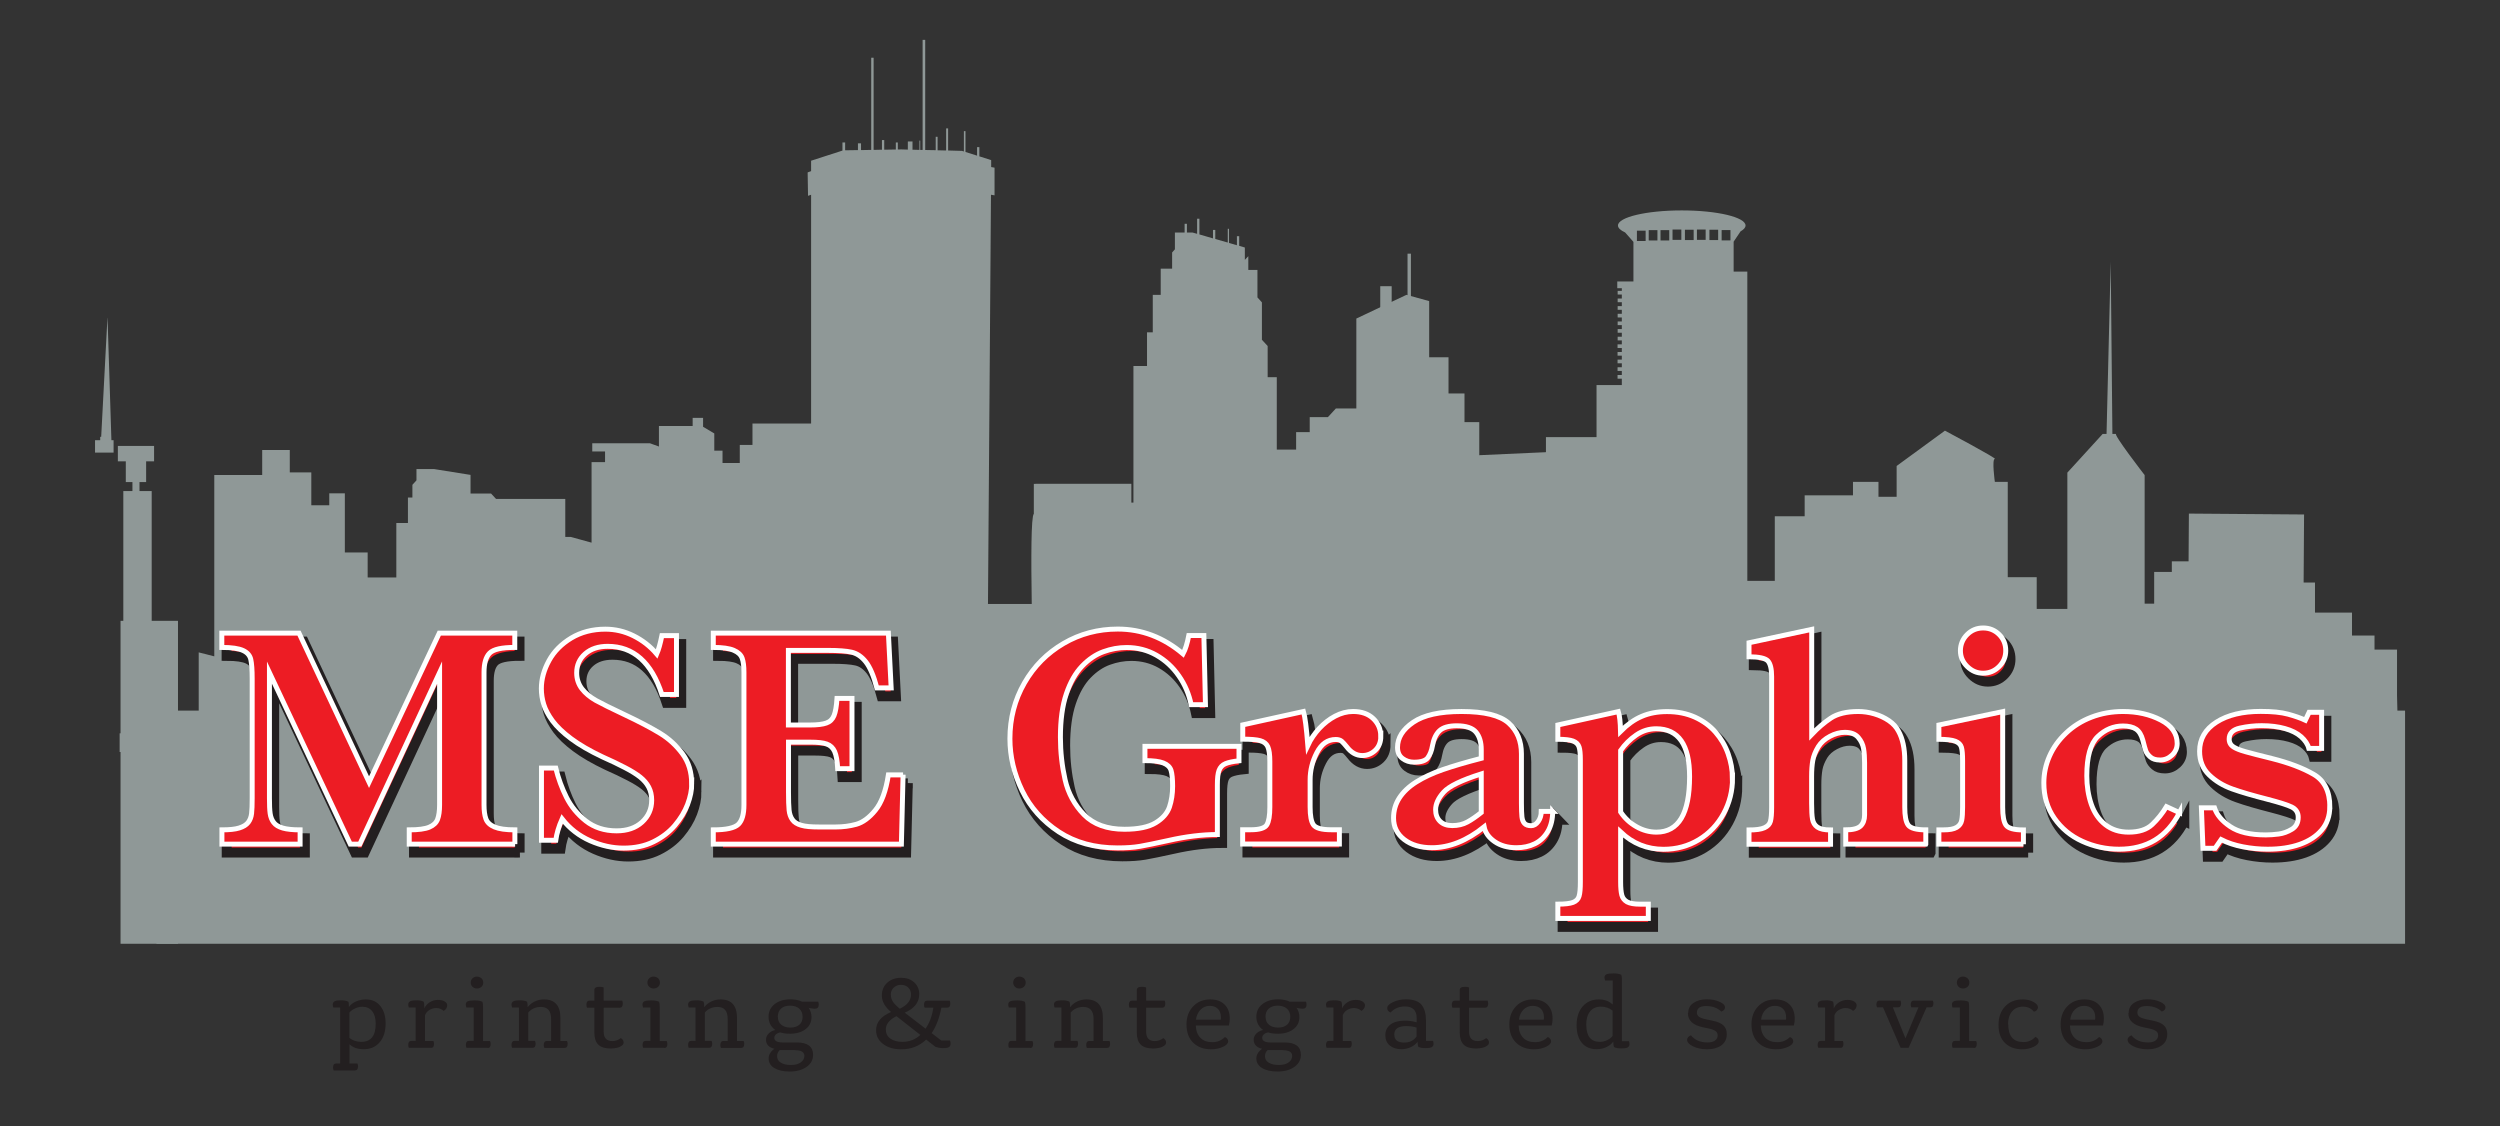 <?xml version="1.0" encoding="UTF-8"?>
<svg id="Layer_1" data-name="Layer 1" xmlns="http://www.w3.org/2000/svg" version="1.1" viewBox="0 0 252 113.55">
  <rect x="0" y="0" width="252" height="113.55" fill="#333333" stroke="none"/>
  <defs>
    <style>
      .cls-1 {
        fill: #6bbe4b;
      }

      .cls-1, .cls-2, .cls-3, .cls-4, .cls-5, .cls-6, .cls-7, .cls-8 {
        stroke-width: 0px;
      }

      .cls-2 {
        fill: #ec008c;
      }

      .cls-3 {
        fill: #f9a14d;
      }

      .cls-9 {
        stroke: #010101;
        stroke-width: .17px;
      }

      .cls-9, .cls-5 {
        fill: #a4afad;
      }

      .cls-4 {
        fill: #00140d;
      }

      .cls-6 {
        fill: #786aaf;
      }

      .cls-7 {
        fill: #231f20;
      }

      .cls-10 {
        opacity: .82;
      }

      .cls-11 {
        stroke: #231f20;
      }

      .cls-11, .cls-12 {
        fill: #ed1c24;
      }

      .cls-11, .cls-12, .cls-13 {
        stroke-miterlimit: 10;
      }

      .cls-8 {
        fill: #fff;
      }

      .cls-12 {
        stroke-width: .5px;
      }

      .cls-12, .cls-13 {
        stroke: #fff;
      }

      .cls-13 {
        fill: none;
        stroke-width: .81px;
      }
    </style>
  </defs>
  <g class="cls-10">
    <polygon class="cls-5" points="232.01 88.29 220.4 88.2 220.64 51.77 232.25 51.86 232.01 88.29"/>
    <path class="cls-5" d="M104.4,48.77h9.64v1.89h2.78v18.74l-12.61.13s-.56-17.35,0-17.73c.56-.38,0,0,0,0v-3.02"/>
    <path class="cls-5" d="M213.33,43.74h-.4l-.17-17.36-.42,17.36h-.39l-3.56,3.9v18.74l-.46.13h-1.38v10.56h9.63v-29.18s-3.21-4.15-2.87-4.15Z"/>
    <path class="cls-5" d="M39.95,60.23v-7.51h1.17v-2.57h.45v-1.28l.41-.45v-1.14h1.76l3.69.59v1.88h2.07l.5.54h6.98v16.05s-13.42-2.57-13.42,0-4.95,0-4.95,0c0,0,1.62-6.13,1.35-6.13Z"/>
    <rect class="cls-5" x="15.77" y="71.63" width="226.66" height="23.5"/>
    <rect class="cls-5" x="75.78" y="60.88" width="75.82" height="24.9"/>
    <polygon class="cls-5" points="99.91 16.84 99.91 16.14 98.72 15.76 98.72 14.83 98.49 14.83 98.49 15.69 97.32 15.32 97.32 13.22 97.16 13.22 97.16 15.27 96.97 15.21 95.57 15.17 95.57 12.94 95.37 12.94 95.37 15.17 94.51 15.15 94.51 13.79 94.32 13.79 94.32 15.14 93.26 15.12 93.26 4.02 93 4.02 93 15.11 92.76 15.11 92.76 14.17 92.68 14.17 92.68 15.11 91.98 15.09 91.98 14.26 91.51 14.26 91.51 15.08 90.85 15.06 90.5 15.07 90.5 14.36 90.3 14.36 90.3 15.07 89.13 15.09 89.13 14.12 88.9 14.12 88.9 15.09 88.06 15.11 88.06 5.82 87.82 5.82 87.82 15.11 86.79 15.13 86.79 14.45 86.48 14.45 86.48 15.13 85.19 15.15 85.19 14.36 84.92 14.36 84.92 15.18 81.76 16.2 81.76 17.25 81.41 17.38 81.45 19.74 81.76 19.63 81.76 63.3 99.57 63.3 99.89 19.63 100.25 19.69 100.25 16.9 99.91 16.84"/>
    <polygon class="cls-5" points="127.78 38.02 127.78 34.88 127.2 34.25 127.2 30.48 126.75 29.98 126.75 27.21 125.83 27.21 125.83 25.82 125.48 26.2 125.48 24.95 124.91 24.78 124.91 23.81 124.68 23.81 124.68 24.72 123.88 24.49 123.88 23.06 123.76 23.06 123.76 24.45 122.5 24.09 122.5 23.18 122.27 23.18 122.27 24.03 120.9 23.63 120.9 22.05 120.67 22.05 120.67 23.57 120.21 23.44 119.64 23.44 119.64 22.56 119.41 22.56 119.41 23.44 118.43 23.44 118.43 25.13 118.15 25.45 118.15 27.08 117 27.08 117 29.72 116.2 29.72 116.2 33.5 115.62 33.5 115.62 36.89 114.25 36.89 114.25 64.43 112.18 64.43 112.18 74.87 112.76 75.5 112.07 75.88 114.71 75.88 128.7 75.88 128.7 71.6 128.7 38.02 127.78 38.02"/>
    <polygon class="cls-5" points="128.24 45.32 130.65 45.32 130.65 43.56 132.02 43.56 132.02 42.05 133.85 42.05 134.66 41.17 136.72 41.17 136.72 32.11 141.77 29.72 144.06 30.35 144.06 36.01 146.01 36.01 146.01 39.66 147.62 39.66 147.62 42.55 149.11 42.55 149.11 64.43 149.11 76.13 125.94 76.13 128.24 45.32"/>
    <rect class="cls-5" x="141.88" y="25.57" width=".34" height="5.28"/>
    <rect class="cls-5" x="139.13" y="28.85" width="1.15" height="3.02"/>
    <path class="cls-9" d="M148.9,45.34"/>
    <rect class="cls-5" x="163.05" y="34.71" width="2.1" height=".37"/>
    <rect class="cls-5" x="163.05" y="35.48" width="2.1" height=".37"/>
    <rect class="cls-5" x="163.05" y="36.25" width="2.1" height=".37"/>
    <rect class="cls-5" x="163.05" y="37.02" width="2.1" height=".37"/>
    <rect class="cls-5" x="163.05" y="37.8" width="2.1" height=".37"/>
    <path class="cls-5" d="M178.36,58.87h-2.23v-31.49h-1.38v-3.02l.7-1.04c.32-.18.5-.38.5-.59,0-.84-2.88-1.52-6.43-1.52s-6.43.68-6.43,1.52c0,.25.26.49.72.7l.84.95v3.99h-1.63v.68h.46v.27h-.42v.37h.42v.4h-.42v.37h.42v.4h-.42v.37h.42v.4h-.42v.37h.42v.4h-.42v.37h.42v.4h-.42v.37h.42v.4h-.42v.37h.42v4.5h-2.55v5.25h-5.1v1.52l-7.76.35-5.2,1.97v34.71l.17-.57,37.03-1.13v-22.04h-1.7ZM165.88,24.29h-.88v-1.04h.88v1.04ZM167.07,24.24h-.88v-1.04h.88v1.04ZM168.26,24.24h-.88v-1.04h.88v1.04ZM169.48,24.18h-.89v-1.04h.89v1.04ZM170.72,24.2h-.88v-1.04h.88v1.04ZM171.93,24.18h-.88v-1.04h.88v1.04ZM173.19,24.2h-.88v-1.04h.88v1.04ZM174.43,24.23h-.89v-1.04h.89v1.04Z"/>
    <polygon class="cls-5" points="178.9 85.23 178.9 52.04 181.91 52.04 181.91 49.93 186.78 49.93 186.78 48.57 189.35 48.57 189.35 50.08 192.36 50.08 192.36 84.18 178.9 85.23"/>
    <path class="cls-5" d="M182.74,57.47h8.44v-10.5l4.87-3.56s5.35,2.85,5.03,2.85,0,2.31,0,2.31h1.3v9.61h2.92v3.2h5.19v-1.96h1.46v-.71h3.89v2.14h1.3v-3.2h1.78v-1.07h2.43v1.07h2.27v-1.07h2.43v2.14h7.3v3.03h3.73v2.31h2.27v1.42h2.27v4.63s.32,11.75,0,11.75h-67.01v-23.31h6.33l1.78-1.07Z"/>
    <polygon class="cls-5" points="59.63 54.7 59.63 46.58 60.99 46.58 60.99 45.51 59.7 45.51 59.7 44.68 65.51 44.68 66.42 45.01 66.42 42.94 69.82 42.94 69.82 42.12 70.87 42.12 70.87 43.02 72 43.69 72 45.43 72.83 45.43 72.83 46.67 74.57 46.67 74.57 44.85 75.85 44.85 75.85 42.69 80.53 42.69 83.85 42.69 83.85 58.25 86.12 58.25 86.12 65.7 86.12 71.5 86.12 75.88 58.19 75.88 44.31 75.88 44.31 60.49 54.12 60.49 54.12 54.12 57.52 54.12 59.63 54.7"/>
    <polygon class="cls-5" points="21.6 66.16 21.6 47.88 26.43 47.88 26.43 45.36 29.21 45.36 29.21 47.62 31.38 47.62 31.38 50.93 33.19 50.93 33.19 49.73 34.76 49.73 34.76 55.69 37.06 55.69 37.06 58.21 41.16 58.21 41.16 64.17 47.68 64.17 47.68 75.16 20.03 75.16 20.03 65.76 21.6 66.16"/>
    <rect class="cls-5" x="12.15" y="62.58" width="5.79" height="32.55"/>
    <path class="cls-5" d="M15.29,65.31v-15.81h-1.23v-.91h.67v-2.09h.8v-1.55h-3.65v1.55h.8v2.09h.67v.91h-.92v24.42h-.37v1.88h4.93v-10.49h-1.72ZM10.83,32.04l-.63,11.99h-.1v.34h-.52v1.25h1.87v-1.25h-.22l-.39-12.33Z"/>
  </g>
  <g>
    <path class="cls-4" d="M291.78-62.53c0,7.47-6.05,13.52-13.52,13.52s-13.52-6.05-13.52-13.52,6.05-13.52,13.52-13.52,13.52,6.05,13.52,13.52"/>
    <line class="cls-13" x1="265.52" y1="-62.53" x2="291" y2="-62.53"/>
    <line class="cls-13" x1="278.26" y1="-49.79" x2="278.26" y2="-75.27"/>
    <path class="cls-8" d="M288.72-62.53c0,5.78-4.68,10.46-10.46,10.46s-10.46-4.68-10.46-10.46,4.68-10.46,10.46-10.46,10.46,4.68,10.46,10.46"/>
    <path class="cls-3" d="M278.66-53.06c4.92-.21,8.86-4.15,9.07-9.07h-9.07v9.07Z"/>
    <path class="cls-1" d="M268.79-62.13c.21,4.92,4.15,8.86,9.07,9.07v-9.07h-9.07Z"/>
    <path class="cls-2" d="M277.86-72c-4.92.21-8.86,4.15-9.07,9.07h9.07v-9.07Z"/>
    <path class="cls-6" d="M287.73-62.93c-.21-4.92-4.15-8.86-9.07-9.07v9.07h9.07Z"/>
    <rect class="cls-8" x="277.86" y="-62.93" width=".81" height=".81"/>
  </g>
  <g>
    <path class="cls-11" d="M52.4,85.94h-10.67v-1.44c.92,0,1.6-.09,2.02-.27.43-.18.71-.45.84-.8s.2-.83.2-1.44v-13.34l-8.04,17.29h-.96l-8.15-17.29v12.66c0,.67.02,1.18.07,1.54.05.36.17.66.36.91.19.25.5.44.92.56.42.12,1,.18,1.74.18v1.44h-7.88v-1.44c.75,0,1.34-.06,1.75-.19.41-.13.71-.31.9-.56s.3-.55.34-.9.06-.86.06-1.53v-12.05c0-.9-.05-1.55-.14-1.95-.09-.4-.35-.7-.78-.9s-1.14-.31-2.14-.31v-1.44h7.78l7.06,15.02,7.08-15.02h7.61v1.44c-1.31,0-2.15.19-2.53.57-.38.38-.57,1.03-.57,1.94v13.37c0,.58.06,1.04.19,1.4.13.36.42.63.87.82s1.14.29,2.05.29v1.44Z"/>
    <path class="cls-11" d="M70.21,79.83c0,.66-.14,1.36-.42,2.1-.28.74-.71,1.44-1.28,2.12-.57.67-1.29,1.22-2.16,1.65s-1.87.64-3.01.64-2.25-.25-3.37-.74c-1.11-.49-2.06-1.22-2.83-2.2-.34.77-.55,1.49-.64,2.15h-1.44v-7.28h1.44c.26,1.05.62,2.03,1.08,2.95.46.92,1.11,1.71,1.95,2.38.84.66,1.88,1,3.1,1,1.07,0,1.92-.29,2.57-.88.64-.59.97-1.32.97-2.21,0-.5-.1-.94-.3-1.32-.2-.38-.49-.71-.86-1.01-.38-.3-.89-.62-1.55-.96-.65-.34-1.4-.7-2.24-1.07-1.29-.61-2.34-1.22-3.17-1.84-.83-.62-1.45-1.22-1.88-1.8-.42-.58-.72-1.13-.88-1.66s-.24-1.05-.24-1.59c0-.95.26-1.89.77-2.82s1.26-1.68,2.25-2.28c.99-.59,2.13-.89,3.43-.89.99,0,1.94.22,2.84.67s1.68,1.05,2.34,1.83c.19-.44.36-1.06.52-1.85h1.47v5.93h-1.47c-1.05-3.23-2.87-4.85-5.46-4.85-.94,0-1.7.25-2.27.75-.57.5-.86,1.14-.86,1.92,0,.62.18,1.15.53,1.61.36.46.82.84,1.4,1.17.58.32,1.52.79,2.82,1.4,1.57.74,2.8,1.39,3.68,1.93s1.63,1.23,2.24,2.06c.61.83.92,1.83.92,3Z"/>
    <path class="cls-11" d="M91.51,78.94l-.17,7h-18.96v-1.44c1.31,0,2.15-.19,2.53-.56.38-.38.56-1.03.56-1.95v-13.37c0-.61-.06-1.08-.18-1.42-.12-.34-.4-.61-.85-.8-.44-.19-1.13-.29-2.06-.29v-1.44h17.65l.28,5.52h-1.44c-.32-1.22-.7-2.1-1.12-2.63s-.9-.85-1.43-.97c-.53-.12-1.32-.18-2.38-.18h-3.99v7.52h2.17c.74,0,1.3-.07,1.66-.2.37-.13.62-.38.77-.75s.25-.94.3-1.73h1.51v7.08h-1.44c-.04-.78-.15-1.36-.31-1.73-.17-.37-.43-.62-.79-.75-.36-.13-.91-.19-1.66-.19h-2.2v5.01c0,.84.02,1.45.06,1.84.04.39.15.71.34.97.18.26.48.44.89.56.41.12,1,.17,1.77.17h1.71c.72,0,1.41-.09,2.06-.27.65-.18,1.3-.65,1.92-1.41.63-.76,1.07-1.95,1.32-3.57h1.48Z"/>
    <path class="cls-11" d="M125.37,77.54c-.61.06-1.06.16-1.37.29s-.52.36-.64.67c-.12.32-.17.81-.17,1.48v4.99c-1.52,0-3.16.2-4.93.6-1.28.28-2.23.48-2.87.59-.64.11-1.39.16-2.26.16-2.3,0-4.27-.54-5.92-1.62-1.64-1.08-2.87-2.46-3.7-4.16-.82-1.7-1.23-3.44-1.23-5.23,0-2.05.49-3.92,1.46-5.61.97-1.69,2.29-3.02,3.95-3.99,1.66-.97,3.48-1.45,5.46-1.45,2.41,0,4.6.83,6.58,2.5.24-.45.43-1.07.58-1.85h1.52l.16,6.97h-1.44c-.22-1.06-.63-2.03-1.24-2.9-.61-.88-1.36-1.57-2.27-2.09-.9-.51-1.9-.77-2.99-.77-.8,0-1.57.14-2.34.42s-1.48.76-2.14,1.44-1.2,1.62-1.6,2.8c-.4,1.18-.6,2.64-.6,4.38,0,1.49.16,2.91.47,4.28.31,1.37.95,2.55,1.91,3.53.96.98,2.32,1.47,4.08,1.47,1.38,0,2.43-.22,3.14-.65.71-.43,1.17-.96,1.39-1.59.21-.63.32-1.33.32-2.1,0-.73-.06-1.27-.16-1.6-.11-.34-.37-.58-.77-.74-.4-.16-1.02-.24-1.86-.24v-1.44h9.48v1.44Z"/>
    <path class="cls-11" d="M139.67,75.04c0,.61-.19,1.09-.56,1.44-.37.35-.81.53-1.31.53-.6,0-1.12-.29-1.57-.88-.21-.26-.38-.45-.52-.57-.14-.11-.33-.17-.58-.17-.82,0-1.45.44-1.91,1.33-.46.88-.68,1.8-.68,2.75v2.73c0,.88.11,1.48.34,1.8.23.32.82.49,1.78.49h.83v1.44h-9.75v-1.44h.82c.88,0,1.42-.17,1.62-.5.2-.34.3-.93.3-1.79v-4.58c0-.7-.07-1.2-.21-1.51-.14-.3-.4-.5-.76-.6s-.95-.15-1.76-.15v-1.44l6.12-1.35c.16.53.3,1.67.44,3.41.29-.62.68-1.18,1.15-1.7.48-.51,1.01-.93,1.6-1.24.59-.31,1.2-.47,1.81-.47.86,0,1.54.24,2.04.72.5.48.75,1.07.75,1.76Z"/>
    <path class="cls-11" d="M157,82.62c0,.79-.16,1.47-.49,2.03s-.76.97-1.31,1.24-1.17.4-1.86.4c-.88,0-1.61-.21-2.2-.62-.59-.41-.94-.91-1.05-1.48-1.75,1.4-3.51,2.1-5.27,2.1-1.13,0-2.06-.27-2.78-.82-.72-.55-1.08-1.27-1.08-2.17,0-.74.19-1.41.58-2.02.39-.6.95-1.14,1.7-1.61.75-.47,1.64-.89,2.68-1.25s2.33-.74,3.88-1.14v-.89c0-.74-.18-1.33-.53-1.75-.35-.42-1-.64-1.94-.64-.81,0-1.39.17-1.74.5s-.59.84-.71,1.52c-.08.48-.24.88-.46,1.19s-.69.46-1.4.46c-.44,0-.83-.13-1.16-.38s-.5-.62-.5-1.11c0-.97.53-1.82,1.59-2.54s2.68-1.08,4.86-1.08c2.3,0,3.88.39,4.75,1.16.86.77,1.29,1.81,1.29,3.11v4.96c0,.63.02,1.09.05,1.38s.12.52.26.67c.14.15.36.23.67.23.27,0,.51-.14.71-.42s.31-.62.31-1.02h1.16ZM149.79,82.75v-3.89c-1.99.63-3.25,1.24-3.79,1.84s-.81,1.19-.81,1.77c0,.48.15.87.44,1.16s.71.44,1.24.44c.57,0,1.08-.12,1.52-.36s.9-.56,1.4-.96Z"/>
    <path class="cls-11" d="M175.12,79.28c0,1.29-.3,2.48-.9,3.59-.6,1.1-1.43,1.98-2.49,2.62-1.06.64-2.25.97-3.57.97-1.65,0-3.09-.58-4.32-1.74v5.02c0,.6.04,1.04.12,1.34.08.3.26.52.53.68.28.15.7.23,1.28.23h.86v1.44h-9.12v-1.44c.71,0,1.22-.06,1.54-.18.31-.12.52-.33.6-.62.09-.29.13-.77.13-1.44v-12.29c0-.61-.04-1.05-.13-1.32-.09-.27-.29-.47-.6-.59-.31-.12-.82-.18-1.54-.18v-1.44l6.1-1.35c.13.42.2,1.08.22,1.99.69-.69,1.4-1.2,2.14-1.51.74-.32,1.59-.48,2.55-.48,1.05,0,1.98.19,2.81.56.83.38,1.52.88,2.07,1.51s.98,1.35,1.27,2.17.44,1.63.44,2.47ZM170.79,79.12c0-3.21-1.12-4.82-3.37-4.82-.73,0-1.4.21-2.02.64-.61.42-1.13.94-1.56,1.55v6.2c.41.62.94,1.11,1.59,1.48.65.37,1.33.55,2.02.55,2.23,0,3.34-1.86,3.34-5.59Z"/>
    <path class="cls-11" d="M194.6,85.94h-8.07v-1.44c.72,0,1.22-.13,1.49-.38.27-.26.41-.63.41-1.12v-5.27c0-.52-.03-.99-.1-1.41-.07-.42-.25-.8-.54-1.14-.29-.34-.74-.51-1.35-.51-.49,0-.99.13-1.5.4s-.9.61-1.17,1.04c-.29.48-.48.94-.56,1.39s-.12.98-.12,1.61v2.7c0,.73.03,1.27.09,1.61.06.34.22.61.49.8.27.19.71.29,1.33.29v1.44h-8.22v-1.44c.7,0,1.22-.07,1.55-.22.33-.15.53-.36.61-.65.08-.29.12-.76.12-1.42v-13.17c0-.78-.13-1.31-.38-1.58s-.88-.41-1.9-.42v-1.41l6.32-1.35v10.59c.62-.65,1.26-1.2,1.92-1.64s1.59-.67,2.77-.67c.54,0,1.09.08,1.63.24.54.16,1.03.39,1.47.69.43.3.75.65.95,1.04.43.76.64,1.76.64,2.98v4.69c0,.88.11,1.48.34,1.8.23.32.82.49,1.78.49v1.44Z"/>
    <path class="cls-11" d="M204.44,85.94h-8.52v-1.44h.46c.61,0,1.05-.08,1.33-.25.28-.17.45-.4.51-.71.06-.3.09-.75.09-1.33v-4.66c0-.65-.04-1.11-.12-1.38-.08-.27-.28-.47-.61-.6-.33-.13-.88-.19-1.66-.2v-1.44l6.43-1.35v9.64c0,.88.11,1.48.33,1.8.22.32.81.49,1.76.49v1.44ZM202.66,66.43c0,.63-.22,1.16-.67,1.61-.44.44-.98.67-1.61.67s-1.15-.23-1.61-.68-.68-.99-.68-1.59.22-1.17.67-1.62c.45-.45.99-.67,1.62-.67s1.18.22,1.62.66.66.98.66,1.63Z"/>
    <path class="cls-11" d="M220.18,82.75c-1.27,2.47-3.3,3.7-6.1,3.7-1.31,0-2.55-.27-3.71-.8-1.17-.53-2.1-1.31-2.81-2.32-.71-1.01-1.06-2.2-1.06-3.56,0-.94.19-1.84.57-2.7.38-.86.93-1.63,1.66-2.32.72-.69,1.58-1.23,2.57-1.61s2.05-.57,3.18-.57c1.44,0,2.71.29,3.81.86,1.1.57,1.65,1.36,1.65,2.36,0,.46-.17.85-.52,1.18-.34.32-.74.49-1.19.49s-.76-.1-.99-.3c-.23-.2-.38-.4-.46-.61-.07-.21-.18-.58-.31-1.11-.14-.51-.36-.88-.67-1.09s-.75-.32-1.32-.32c-.95,0-1.8.35-2.54,1.06-.74.71-1.11,2.03-1.11,3.96,0,1.04.15,1.99.45,2.86.3.87.77,1.56,1.41,2.06.64.51,1.43.76,2.36.76,1.04,0,1.83-.26,2.37-.77.54-.51,1.03-1.11,1.44-1.8l1.32.61Z"/>
    <path class="cls-11" d="M235.32,82.2c0,.9-.27,1.67-.81,2.31-.54.64-1.28,1.12-2.21,1.45-.94.33-2.02.49-3.24.49-.83,0-1.66-.08-2.49-.24-.84-.16-1.57-.41-2.2-.73l-.61.88h-1.22l-.16-4.08h1.32c.23.7.76,1.33,1.59,1.89.83.56,2.02.84,3.59.84.4,0,.83-.03,1.29-.09.46-.06.9-.22,1.33-.48s.64-.66.64-1.21c0-.47-.22-.81-.65-1.03-.43-.21-1.25-.47-2.44-.78-1.44-.37-2.63-.71-3.55-1.04-.92-.33-1.7-.8-2.34-1.42s-.96-1.41-.96-2.39c0-1.23.57-2.21,1.7-2.93,1.13-.72,2.62-1.08,4.46-1.08,1.15,0,2.07.09,2.76.28.69.19,1.27.39,1.74.61l.38-.8h1.26v3.64h-1.29c-.11-.43-.38-.82-.78-1.18-.41-.36-.95-.63-1.63-.82-.67-.19-1.46-.29-2.34-.29-.73,0-1.46.08-2.19.24-.73.16-1.09.53-1.09,1.11,0,.24.07.44.21.6.14.16.38.3.73.44.34.14.95.31,1.82.53.87.22,1.39.35,1.55.39,1.71.43,3.11.96,4.2,1.59s1.64,1.73,1.64,3.3Z"/>
  </g>
  <g>
    <path class="cls-12" d="M51.92,85.09h-10.67v-1.44c.92,0,1.6-.09,2.02-.27.43-.18.71-.45.84-.8s.2-.83.2-1.44v-13.34l-8.04,17.29h-.96l-8.15-17.29v12.66c0,.67.02,1.18.07,1.54.05.36.17.66.36.91.19.25.5.44.92.56.42.12,1,.18,1.74.18v1.44h-7.88v-1.44c.75,0,1.34-.06,1.75-.19.41-.13.71-.31.9-.56s.3-.55.34-.9.06-.86.06-1.53v-12.05c0-.9-.05-1.55-.14-1.95-.09-.4-.35-.7-.78-.9s-1.14-.31-2.14-.31v-1.44h7.78l7.06,15.02,7.08-15.02h7.61v1.44c-1.31,0-2.15.19-2.53.57-.38.38-.57,1.03-.57,1.94v13.37c0,.58.06,1.04.19,1.4.13.36.42.63.87.82s1.14.29,2.05.29v1.44Z"/>
    <path class="cls-12" d="M69.73,78.98c0,.66-.14,1.36-.42,2.1-.28.74-.71,1.44-1.28,2.12-.57.67-1.29,1.22-2.16,1.65s-1.87.64-3.01.64-2.25-.25-3.37-.74c-1.11-.49-2.06-1.22-2.83-2.2-.34.77-.55,1.49-.64,2.15h-1.44v-7.28h1.44c.26,1.05.62,2.03,1.08,2.95.46.92,1.11,1.71,1.95,2.38.84.66,1.88,1,3.1,1,1.07,0,1.92-.29,2.57-.88.64-.59.97-1.32.97-2.21,0-.5-.1-.94-.3-1.32-.2-.38-.49-.71-.86-1.01-.38-.3-.89-.62-1.55-.96-.65-.34-1.4-.7-2.24-1.07-1.29-.61-2.34-1.22-3.17-1.84-.83-.62-1.45-1.22-1.88-1.8-.42-.58-.72-1.13-.88-1.66s-.24-1.05-.24-1.59c0-.95.26-1.89.77-2.82s1.26-1.68,2.25-2.28c.99-.59,2.13-.89,3.43-.89.99,0,1.94.22,2.84.67s1.68,1.05,2.34,1.83c.19-.44.36-1.06.52-1.85h1.47v5.93h-1.47c-1.05-3.23-2.87-4.85-5.46-4.85-.94,0-1.7.25-2.27.75-.57.5-.86,1.14-.86,1.92,0,.62.18,1.15.53,1.61.36.46.82.84,1.4,1.17.58.32,1.52.79,2.82,1.4,1.57.74,2.8,1.39,3.68,1.93s1.63,1.23,2.24,2.06c.61.83.92,1.83.92,3Z"/>
    <path class="cls-12" d="M91.03,78.09l-.17,7h-18.96v-1.44c1.31,0,2.15-.19,2.53-.56.38-.38.56-1.03.56-1.95v-13.37c0-.61-.06-1.08-.18-1.42-.12-.34-.4-.61-.85-.8-.44-.19-1.13-.29-2.06-.29v-1.44h17.65l.28,5.52h-1.44c-.32-1.22-.7-2.1-1.12-2.63s-.9-.85-1.43-.97c-.53-.12-1.32-.18-2.38-.18h-3.99v7.52h2.17c.74,0,1.3-.07,1.66-.2.37-.13.62-.38.77-.75s.25-.94.3-1.73h1.51v7.08h-1.44c-.04-.78-.15-1.36-.31-1.73-.17-.37-.43-.62-.79-.75-.36-.13-.91-.19-1.66-.19h-2.2v5.01c0,.84.02,1.45.06,1.84.04.39.15.71.34.97.18.26.48.44.89.56.41.12,1,.17,1.77.17h1.71c.72,0,1.41-.09,2.06-.27.65-.18,1.3-.65,1.92-1.41.63-.76,1.07-1.95,1.32-3.57h1.48Z"/>
    <path class="cls-12" d="M124.89,76.69c-.61.06-1.06.16-1.37.29s-.52.36-.64.67c-.12.32-.17.81-.17,1.48v4.99c-1.52,0-3.16.2-4.93.6-1.28.28-2.23.48-2.87.59-.64.11-1.39.16-2.26.16-2.3,0-4.27-.54-5.92-1.62-1.64-1.08-2.87-2.46-3.7-4.16-.82-1.7-1.23-3.44-1.23-5.23,0-2.05.49-3.92,1.46-5.61.97-1.69,2.29-3.02,3.95-3.99,1.66-.97,3.48-1.45,5.46-1.45,2.41,0,4.6.83,6.58,2.5.24-.45.43-1.07.58-1.85h1.52l.16,6.97h-1.44c-.22-1.06-.63-2.03-1.24-2.9-.61-.88-1.36-1.57-2.27-2.09-.9-.51-1.9-.77-2.99-.77-.8,0-1.57.14-2.34.42s-1.48.76-2.14,1.44-1.2,1.62-1.6,2.8c-.4,1.18-.6,2.64-.6,4.38,0,1.49.16,2.91.47,4.28.31,1.37.95,2.55,1.91,3.53.96.98,2.32,1.47,4.08,1.47,1.38,0,2.43-.22,3.14-.65.71-.43,1.17-.96,1.39-1.59.21-.63.32-1.33.32-2.1,0-.73-.06-1.27-.16-1.6-.11-.34-.37-.58-.77-.74-.4-.16-1.02-.24-1.86-.24v-1.44h9.48v1.44Z"/>
    <path class="cls-12" d="M139.19,74.19c0,.61-.19,1.09-.56,1.44-.37.35-.81.53-1.31.53-.6,0-1.12-.29-1.57-.88-.21-.26-.38-.45-.52-.57-.14-.11-.33-.17-.58-.17-.82,0-1.45.44-1.91,1.33-.46.88-.68,1.8-.68,2.75v2.73c0,.88.11,1.48.34,1.8.23.32.82.49,1.78.49h.83v1.44h-9.75v-1.44h.82c.88,0,1.42-.17,1.62-.5.2-.34.3-.93.3-1.79v-4.58c0-.7-.07-1.2-.21-1.51-.14-.3-.4-.5-.76-.6s-.95-.15-1.76-.15v-1.44l6.12-1.35c.16.53.3,1.67.44,3.41.29-.62.68-1.18,1.15-1.7.48-.51,1.01-.93,1.6-1.24.59-.31,1.2-.47,1.81-.47.86,0,1.54.24,2.04.72.5.48.75,1.07.75,1.76Z"/>
    <path class="cls-12" d="M156.51,81.78c0,.79-.16,1.47-.49,2.03s-.76.97-1.31,1.24-1.17.4-1.86.4c-.88,0-1.61-.21-2.2-.62-.59-.41-.94-.91-1.05-1.48-1.75,1.4-3.51,2.1-5.27,2.1-1.13,0-2.06-.27-2.78-.82-.72-.55-1.08-1.27-1.08-2.17,0-.74.19-1.41.58-2.02.39-.6.95-1.14,1.7-1.61.75-.47,1.64-.89,2.68-1.25s2.33-.74,3.88-1.14v-.89c0-.74-.18-1.33-.53-1.75-.35-.42-1-.64-1.94-.64-.81,0-1.39.17-1.74.5s-.59.84-.71,1.52c-.08.48-.24.88-.46,1.19s-.69.46-1.4.46c-.44,0-.83-.13-1.16-.38s-.5-.62-.5-1.11c0-.97.53-1.82,1.59-2.54s2.68-1.08,4.86-1.08c2.3,0,3.88.39,4.75,1.16.86.77,1.29,1.81,1.29,3.11v4.96c0,.63.02,1.09.05,1.38s.12.52.26.67c.14.15.36.23.67.23.27,0,.51-.14.71-.42s.31-.62.31-1.02h1.16ZM149.31,81.9v-3.89c-1.99.63-3.25,1.24-3.79,1.84s-.81,1.19-.81,1.77c0,.48.15.87.44,1.16s.71.44,1.24.44c.57,0,1.08-.12,1.52-.36s.9-.56,1.4-.96Z"/>
    <path class="cls-12" d="M174.64,78.43c0,1.29-.3,2.48-.9,3.59-.6,1.1-1.43,1.98-2.49,2.62-1.06.64-2.25.97-3.57.97-1.65,0-3.09-.58-4.32-1.74v5.02c0,.6.04,1.04.12,1.34.08.3.26.52.53.68.28.15.7.23,1.28.23h.86v1.44h-9.12v-1.44c.71,0,1.22-.06,1.54-.18.31-.12.52-.33.6-.62.09-.29.13-.77.13-1.44v-12.29c0-.61-.04-1.05-.13-1.32-.09-.27-.29-.47-.6-.59-.31-.12-.82-.18-1.54-.18v-1.44l6.1-1.35c.13.42.2,1.08.22,1.99.69-.69,1.4-1.2,2.14-1.51.74-.32,1.59-.48,2.55-.48,1.05,0,1.98.19,2.81.56.83.38,1.52.88,2.07,1.51s.98,1.35,1.27,2.17.44,1.63.44,2.47ZM170.31,78.28c0-3.21-1.12-4.82-3.37-4.82-.73,0-1.4.21-2.02.64-.61.42-1.13.94-1.56,1.55v6.2c.41.62.94,1.11,1.59,1.48.65.37,1.33.55,2.02.55,2.23,0,3.34-1.86,3.34-5.59Z"/>
    <path class="cls-12" d="M194.12,85.09h-8.07v-1.44c.72,0,1.22-.13,1.49-.38.27-.26.41-.63.41-1.12v-5.27c0-.52-.03-.99-.1-1.41-.07-.42-.25-.8-.54-1.14-.29-.34-.74-.51-1.35-.51-.49,0-.99.13-1.5.4s-.9.61-1.17,1.04c-.29.48-.48.94-.56,1.39s-.12.98-.12,1.61v2.7c0,.73.03,1.27.09,1.61.06.34.22.61.49.8.27.19.71.29,1.33.29v1.44h-8.22v-1.44c.7,0,1.22-.07,1.55-.22.33-.15.53-.36.61-.65.08-.29.12-.76.12-1.42v-13.17c0-.78-.13-1.31-.38-1.58s-.88-.41-1.9-.42v-1.41l6.32-1.35v10.59c.62-.65,1.26-1.2,1.92-1.64s1.59-.67,2.77-.67c.54,0,1.09.08,1.63.24.54.16,1.03.39,1.47.69.43.3.75.65.95,1.04.43.76.64,1.76.64,2.98v4.69c0,.88.11,1.48.34,1.8.23.32.82.49,1.78.49v1.44Z"/>
    <path class="cls-12" d="M203.96,85.09h-8.52v-1.44h.46c.61,0,1.05-.08,1.33-.25.28-.17.45-.4.51-.71.06-.3.09-.75.09-1.33v-4.66c0-.65-.04-1.11-.12-1.38-.08-.27-.28-.47-.61-.6-.33-.13-.88-.19-1.66-.2v-1.44l6.43-1.35v9.64c0,.88.11,1.48.33,1.8.22.32.81.49,1.76.49v1.44ZM202.18,65.58c0,.63-.22,1.16-.67,1.61-.44.44-.98.67-1.61.67s-1.15-.23-1.61-.68-.68-.99-.68-1.59.22-1.17.67-1.62c.45-.45.99-.67,1.62-.67s1.18.22,1.62.66.66.98.66,1.63Z"/>
    <path class="cls-12" d="M219.7,81.9c-1.27,2.47-3.3,3.7-6.1,3.7-1.31,0-2.55-.27-3.71-.8-1.17-.53-2.1-1.31-2.81-2.32-.71-1.01-1.06-2.2-1.06-3.56,0-.94.19-1.84.57-2.7.38-.86.93-1.63,1.66-2.32.72-.69,1.58-1.23,2.57-1.61s2.05-.57,3.18-.57c1.44,0,2.71.29,3.81.86,1.1.57,1.65,1.36,1.65,2.36,0,.46-.17.85-.52,1.18-.34.32-.74.49-1.19.49s-.76-.1-.99-.3c-.23-.2-.38-.4-.46-.61-.07-.21-.18-.58-.31-1.11-.14-.51-.36-.88-.67-1.09s-.75-.32-1.32-.32c-.95,0-1.8.35-2.54,1.06-.74.71-1.11,2.03-1.11,3.96,0,1.04.15,1.99.45,2.86.3.87.77,1.56,1.41,2.06.64.51,1.43.76,2.36.76,1.04,0,1.83-.26,2.37-.77.54-.51,1.03-1.11,1.44-1.8l1.32.61Z"/>
    <path class="cls-12" d="M234.84,81.35c0,.9-.27,1.67-.81,2.31-.54.64-1.28,1.12-2.21,1.45-.94.33-2.02.49-3.24.49-.83,0-1.66-.08-2.49-.24-.84-.16-1.57-.41-2.2-.73l-.61.88h-1.22l-.16-4.08h1.32c.23.7.76,1.33,1.59,1.89.83.56,2.02.84,3.59.84.4,0,.83-.03,1.29-.09.46-.06.9-.22,1.33-.48s.64-.66.64-1.21c0-.47-.22-.81-.65-1.03-.43-.21-1.25-.47-2.44-.78-1.44-.37-2.63-.71-3.55-1.04-.92-.33-1.7-.8-2.34-1.42s-.96-1.41-.96-2.39c0-1.23.57-2.21,1.7-2.93,1.13-.72,2.62-1.08,4.46-1.08,1.15,0,2.07.09,2.76.28.69.19,1.27.39,1.74.61l.38-.8h1.26v3.64h-1.29c-.11-.43-.38-.82-.78-1.18-.41-.36-.95-.63-1.63-.82-.67-.19-1.46-.29-2.34-.29-.73,0-1.46.08-2.19.24-.73.16-1.09.53-1.09,1.11,0,.24.07.44.21.6.14.16.38.3.73.44.34.14.95.31,1.82.53.87.22,1.39.35,1.55.39,1.71.43,3.11.96,4.2,1.59s1.64,1.73,1.64,3.3Z"/>
  </g>
  <g>
    <path class="cls-7" d="M35.78,107.9h-2.15c-.04-.1-.06-.2-.06-.28,0-.28.1-.42.31-.42h.41v-5.64h-.69c-.04-.13-.06-.22-.06-.29,0-.16.06-.27.19-.34s.34-.1.64-.1.55.04.74.14c.03.07.05.14.05.22,0,.08.01.18.01.31.17-.24.42-.43.73-.56.31-.13.63-.2.96-.2.65,0,1.14.23,1.49.68s.52,1.03.52,1.74c0,.8-.2,1.44-.6,1.9-.4.47-.93.7-1.6.7-.63,0-1.11-.17-1.44-.5v1.94h.8c.04.1.06.2.06.28,0,.28-.1.42-.31.42ZM35.22,104.62c.32.26.72.4,1.19.4.98,0,1.46-.61,1.46-1.83,0-.55-.12-.97-.36-1.27-.24-.3-.57-.44-1-.44-.24,0-.48.06-.72.17-.24.11-.44.25-.57.42v2.56Z"/>
    <path class="cls-7" d="M43.44,105.62h-2.23c-.04-.1-.06-.2-.06-.28,0-.28.1-.42.31-.42h.44v-3.36h-.69c-.04-.13-.06-.22-.06-.29,0-.16.06-.27.19-.34s.34-.1.64-.1.54.04.73.14c.04.11.06.29.06.52v.16c.11-.25.29-.46.54-.62.25-.16.53-.24.83-.24s.52.05.69.16.25.24.25.38c0,.11-.03.22-.09.32-.06.1-.15.18-.27.25-.2-.19-.46-.29-.76-.29-.24,0-.46.07-.68.2-.22.14-.36.31-.44.53v2.59h.85c.04.1.06.2.06.28,0,.28-.1.42-.31.42Z"/>
    <path class="cls-7" d="M49.16,105.62h-2.14c-.04-.1-.06-.2-.06-.28,0-.28.1-.42.3-.42h.49v-3.36h-.74c-.04-.13-.06-.22-.06-.29,0-.17.07-.28.2-.34s.36-.09.69-.09.59.04.79.14c.04.11.06.29.06.52v3.44h.71c.04.1.06.2.06.28,0,.28-.1.42-.3.42ZM48.71,99.05c0,.17-.06.31-.18.42-.12.11-.27.17-.46.17s-.32-.06-.44-.17-.18-.26-.18-.42c0-.18.06-.33.18-.44.12-.11.27-.17.44-.17s.33.06.46.17c.12.11.18.26.18.44Z"/>
    <path class="cls-7" d="M53.68,105.62h-2.06c-.04-.1-.06-.2-.06-.28,0-.28.1-.42.31-.42h.44v-3.36h-.69c-.04-.13-.06-.22-.06-.29,0-.16.06-.27.19-.34s.34-.1.64-.1.55.04.74.14c.04.12.06.31.06.56.16-.23.39-.42.69-.57.3-.15.62-.22.95-.22,1.11,0,1.66.63,1.66,1.88v2.31h.67c.04.1.06.2.06.28,0,.28-.1.42-.31.42h-2.04c-.04-.1-.06-.2-.06-.28,0-.28.1-.42.31-.42h.43v-2.22c0-.81-.34-1.21-1.03-1.21-.53,0-.95.19-1.27.56v2.86h.68c.04.1.06.2.06.28,0,.28-.1.42-.31.42Z"/>
    <path class="cls-7" d="M62.86,105.08c0,.13-.06.24-.19.33s-.29.17-.49.21-.4.07-.61.07c-.58,0-1-.13-1.26-.39-.27-.26-.4-.67-.4-1.22v-2.5h-.74c-.04-.1-.06-.2-.06-.3,0-.28.11-.42.32-.42h.48v-1.07c0-.22.17-.32.52-.32.17,0,.31.02.42.06v1.33h1.87c.04.1.06.21.06.3,0,.28-.11.42-.32.42h-1.61v2.41c0,.63.29.95.87.95.31,0,.6-.1.86-.3.08.05.15.11.2.18.05.07.08.15.08.25Z"/>
    <path class="cls-7" d="M66.97,105.62h-2.14c-.04-.1-.06-.2-.06-.28,0-.28.1-.42.3-.42h.49v-3.36h-.74c-.04-.13-.06-.22-.06-.29,0-.17.07-.28.2-.34s.36-.09.69-.09.59.04.79.14c.04.11.06.29.06.52v3.44h.71c.04.1.06.2.06.28,0,.28-.1.42-.3.42ZM66.52,99.05c0,.17-.06.31-.18.42-.12.11-.27.17-.46.17s-.32-.06-.44-.17-.18-.26-.18-.42c0-.18.06-.33.18-.44.12-.11.27-.17.44-.17s.33.06.46.17c.12.11.18.26.18.44Z"/>
    <path class="cls-7" d="M71.48,105.62h-2.06c-.04-.1-.06-.2-.06-.28,0-.28.1-.42.31-.42h.44v-3.36h-.69c-.04-.13-.06-.22-.06-.29,0-.16.06-.27.19-.34s.34-.1.64-.1.55.04.74.14c.04.12.06.31.06.56.16-.23.39-.42.69-.57.3-.15.62-.22.95-.22,1.11,0,1.66.63,1.66,1.88v2.31h.67c.04.1.06.2.06.28,0,.28-.1.42-.31.42h-2.04c-.04-.1-.06-.2-.06-.28,0-.28.1-.42.31-.42h.43v-2.22c0-.81-.34-1.21-1.03-1.21-.53,0-.95.19-1.27.56v2.86h.68c.04.1.06.2.06.28,0,.28-.1.42-.31.42Z"/>
    <path class="cls-7" d="M80.86,100.97h1.62c.03.09.05.2.05.31,0,.26-.13.4-.39.4-.15,0-.35-.03-.62-.08.19.28.28.59.28.92,0,.51-.2.92-.6,1.22-.4.31-.92.46-1.58.46-.18,0-.35-.01-.51-.03-.16-.02-.31-.06-.44-.1-.17.02-.32.08-.44.18-.12.1-.18.22-.18.36,0,.31.28.47.85.47h1.42c1.09,0,1.64.42,1.64,1.25,0,.5-.22.9-.65,1.21-.44.31-1.01.47-1.71.47-.65,0-1.16-.12-1.55-.35-.38-.23-.57-.56-.57-.97,0-.19.05-.37.16-.54.1-.17.24-.31.42-.43-.26-.06-.46-.16-.62-.32-.15-.16-.23-.36-.23-.59s.09-.44.26-.62c.17-.18.4-.3.68-.37-.21-.14-.37-.33-.5-.56-.12-.23-.18-.49-.18-.77,0-.52.2-.95.61-1.27.4-.32.93-.49,1.59-.49.22,0,.44.02.64.06.2.04.38.1.54.18ZM80.13,105.85h-1.54c-.17.18-.26.38-.26.61,0,.28.12.5.37.65.25.16.58.24,1.01.24s.74-.08.99-.25c.25-.17.38-.39.38-.67,0-.38-.32-.57-.95-.57ZM78.41,102.49c0,.34.11.61.34.8.23.19.53.29.92.29s.69-.1.91-.29c.22-.19.32-.46.32-.8s-.11-.62-.34-.82c-.23-.2-.53-.3-.93-.3s-.68.1-.9.3c-.22.2-.33.48-.33.83Z"/>
    <path class="cls-7" d="M95.5,101.57h-.61c-.2,1.05-.53,1.91-.98,2.57l.97.74h.88c.04.09.06.19.06.29,0,.17-.05.3-.15.37-.1.07-.3.11-.61.11-.15,0-.3-.01-.43-.04-.13-.03-.25-.06-.34-.09l-.93-.73c-.69.66-1.53.98-2.51.98-.76,0-1.37-.18-1.84-.54-.47-.36-.7-.82-.7-1.39,0-.79.5-1.4,1.51-1.83-.62-.51-.93-1.07-.93-1.66,0-.53.18-.96.54-1.29s.83-.5,1.4-.5c.54,0,.98.15,1.32.46.34.31.51.71.51,1.2,0,.81-.49,1.44-1.46,1.86l2.1,1.61c.4-.6.67-1.31.78-2.12h-.88c-.04-.08-.06-.17-.06-.29,0-.27.1-.41.31-.41h2.28c.04.07.06.17.06.29,0,.27-.1.41-.31.41ZM90.96,105.02c.7,0,1.3-.23,1.81-.7l-2.41-1.89c-.71.36-1.07.8-1.07,1.35,0,.38.15.69.46.91s.71.33,1.22.33ZM89.8,100.28c0,.26.07.49.21.7.14.21.37.44.69.7.75-.36,1.13-.84,1.13-1.42,0-.3-.09-.54-.28-.72-.19-.18-.43-.27-.73-.27s-.54.1-.74.29-.29.43-.29.73Z"/>
    <path class="cls-7" d="M103.84,105.62h-2.14c-.04-.1-.06-.2-.06-.28,0-.28.1-.42.3-.42h.49v-3.36h-.74c-.04-.13-.06-.22-.06-.29,0-.17.07-.28.2-.34s.36-.09.69-.09.59.04.79.14c.04.11.06.29.06.52v3.44h.71c.04.1.06.2.06.28,0,.28-.1.42-.3.42ZM103.39,99.05c0,.17-.06.31-.18.42-.12.11-.27.17-.46.17s-.32-.06-.44-.17-.18-.26-.18-.42c0-.18.06-.33.18-.44.12-.11.27-.17.44-.17s.33.06.46.17c.12.11.18.26.18.44Z"/>
    <path class="cls-7" d="M108.36,105.62h-2.06c-.04-.1-.06-.2-.06-.28,0-.28.1-.42.31-.42h.44v-3.36h-.69c-.04-.13-.06-.22-.06-.29,0-.16.06-.27.19-.34s.34-.1.64-.1.55.04.74.14c.04.12.06.31.06.56.16-.23.39-.42.69-.57.3-.15.62-.22.95-.22,1.11,0,1.66.63,1.66,1.88v2.31h.67c.04.1.06.2.06.28,0,.28-.1.42-.31.42h-2.04c-.04-.1-.06-.2-.06-.28,0-.28.1-.42.31-.42h.43v-2.22c0-.81-.34-1.21-1.03-1.21-.53,0-.95.19-1.27.56v2.86h.68c.04.1.06.2.06.28,0,.28-.1.42-.31.42Z"/>
    <path class="cls-7" d="M117.54,105.08c0,.13-.06.24-.19.33s-.29.17-.49.21-.4.07-.61.07c-.58,0-1-.13-1.26-.39-.27-.26-.4-.67-.4-1.22v-2.5h-.74c-.04-.1-.06-.2-.06-.3,0-.28.11-.42.32-.42h.48v-1.07c0-.22.17-.32.52-.32.17,0,.31.02.42.06v1.33h1.87c.04.1.06.21.06.3,0,.28-.11.42-.32.42h-1.61v2.41c0,.63.29.95.87.95.31,0,.6-.1.86-.3.08.05.15.11.2.18.05.07.08.15.08.25Z"/>
    <path class="cls-7" d="M123.8,104.96c0,.21-.17.4-.52.56-.35.16-.75.25-1.19.25-.75,0-1.36-.22-1.81-.66-.46-.44-.68-1.06-.68-1.85,0-.74.22-1.35.67-1.82.45-.47,1.02-.7,1.72-.7.62,0,1.1.17,1.45.52.35.34.52.82.52,1.44,0,.21-.03.43-.09.67h-3.33c.01.53.17.94.46,1.24.29.3.69.44,1.2.44s.93-.17,1.27-.52c.22.1.33.25.33.44ZM121.94,101.39c-.36,0-.67.13-.92.38-.25.25-.41.59-.47,1.01h2.5s.01-.07.02-.11c0-.04,0-.08,0-.12,0-.36-.1-.65-.3-.85-.2-.21-.48-.31-.83-.31Z"/>
    <path class="cls-7" d="M130.03,100.97h1.62c.03.09.05.2.05.31,0,.26-.13.4-.38.4-.15,0-.35-.03-.62-.08.19.28.28.59.28.92,0,.51-.2.92-.6,1.22-.4.31-.92.46-1.58.46-.18,0-.35-.01-.51-.03-.16-.02-.31-.06-.44-.1-.17.02-.32.08-.44.18-.12.1-.18.22-.18.36,0,.31.28.47.84.47h1.42c1.09,0,1.64.42,1.64,1.25,0,.5-.22.9-.65,1.21s-1,.47-1.71.47c-.65,0-1.17-.12-1.55-.35-.38-.23-.58-.56-.58-.97,0-.19.05-.37.16-.54s.24-.31.42-.43c-.26-.06-.46-.16-.62-.32-.15-.16-.23-.36-.23-.59s.09-.44.26-.62c.17-.18.4-.3.69-.37-.21-.14-.37-.33-.5-.56-.12-.23-.18-.49-.18-.77,0-.52.2-.95.6-1.27.41-.32.94-.49,1.59-.49.22,0,.43.02.64.06s.38.1.54.18ZM129.3,105.85h-1.53c-.18.18-.26.38-.26.61,0,.28.12.5.37.65.25.16.59.24,1.01.24s.74-.08.99-.25c.25-.17.37-.39.37-.67,0-.38-.32-.57-.95-.57ZM127.57,102.49c0,.34.11.61.34.8.22.19.53.29.92.29s.69-.1.91-.29c.21-.19.32-.46.32-.8s-.11-.62-.34-.82c-.23-.2-.54-.3-.93-.3s-.67.1-.9.3c-.22.2-.33.48-.33.83Z"/>
    <path class="cls-7" d="M135.95,105.62h-2.23c-.04-.1-.06-.2-.06-.28,0-.28.1-.42.31-.42h.44v-3.36h-.69c-.04-.13-.06-.22-.06-.29,0-.16.06-.27.19-.34.13-.07.34-.1.64-.1s.54.04.73.14c.04.11.06.29.06.52v.16c.11-.25.29-.46.54-.62.25-.16.53-.24.83-.24s.52.05.69.16.25.24.25.38c0,.11-.03.22-.09.32-.06.1-.15.18-.27.25-.2-.19-.46-.29-.76-.29-.24,0-.46.07-.68.2-.22.14-.36.31-.44.53v2.59h.85c.04.1.06.2.06.28,0,.28-.1.42-.31.42Z"/>
    <path class="cls-7" d="M142.88,105.03c-.17.22-.4.4-.69.53-.29.13-.59.2-.92.2-.5,0-.9-.13-1.19-.38-.29-.25-.44-.6-.44-1.03s.17-.82.52-1.08.83-.39,1.45-.39c.18,0,.38.01.59.04.21.03.41.07.6.13v-.43c0-.78-.4-1.17-1.19-1.17-.58,0-1.06.2-1.44.61-.23-.09-.34-.24-.34-.44,0-.22.2-.43.59-.61s.82-.28,1.29-.28c.75,0,1.28.19,1.58.55.3.37.45.91.45,1.62v2.02h.71c.03.09.05.19.05.3,0,.15-.06.26-.18.33-.12.07-.32.1-.59.1-.17,0-.32-.01-.45-.03-.13-.02-.23-.06-.31-.1-.03-.06-.05-.13-.06-.21,0-.08-.02-.18-.02-.29ZM140.55,104.3c0,.53.33.79,1,.79.54,0,.95-.2,1.24-.61v-.9c-.29-.1-.64-.15-1.06-.15-.79,0-1.19.29-1.19.86Z"/>
    <path class="cls-7" d="M150.09,105.08c0,.13-.06.24-.19.33s-.29.17-.49.21-.4.07-.61.07c-.58,0-1-.13-1.26-.39s-.4-.67-.4-1.22v-2.5h-.74c-.04-.1-.06-.2-.06-.3,0-.28.11-.42.32-.42h.48v-1.07c0-.22.17-.32.52-.32.17,0,.31.02.42.06v1.33h1.87c.04.1.06.21.06.3,0,.28-.11.42-.32.42h-1.61v2.41c0,.63.29.95.87.95.31,0,.6-.1.86-.3.08.05.15.11.2.18.05.07.08.15.08.25Z"/>
    <path class="cls-7" d="M156.35,104.96c0,.21-.17.4-.52.56-.35.16-.74.25-1.19.25-.75,0-1.36-.22-1.81-.66-.46-.44-.69-1.06-.69-1.85,0-.74.22-1.35.67-1.82.45-.47,1.02-.7,1.72-.7.62,0,1.1.17,1.45.52s.52.82.52,1.44c0,.21-.03.43-.09.67h-3.33c.01.53.17.94.46,1.24s.69.44,1.2.44.93-.17,1.28-.52c.22.1.33.25.33.44ZM154.49,101.39c-.36,0-.67.13-.92.38-.26.25-.41.59-.46,1.01h2.5s.01-.07.02-.11c0-.04,0-.08,0-.12,0-.36-.1-.65-.3-.85-.2-.21-.48-.31-.83-.31Z"/>
    <path class="cls-7" d="M162.62,104.99c-.17.24-.41.43-.7.56-.29.14-.62.21-.98.21-.63,0-1.13-.21-1.49-.64-.35-.43-.53-1.02-.53-1.78s.2-1.42.61-1.89c.41-.47.95-.71,1.63-.71.57,0,1.04.17,1.4.52v-2.42h-.76c-.02-.06-.04-.12-.05-.17-.01-.05-.02-.09-.02-.12,0-.17.07-.28.2-.34.14-.06.37-.09.7-.09s.6.04.8.14c.04.11.06.29.06.52v6.17h.71c.03.09.05.19.05.3,0,.15-.06.26-.18.33-.12.07-.32.1-.6.1-.36,0-.62-.04-.78-.14-.05-.13-.07-.31-.07-.54ZM159.9,103.31c0,1.14.46,1.71,1.38,1.71.24,0,.48-.06.71-.17.24-.11.43-.25.56-.43v-2.55c-.33-.26-.72-.4-1.18-.4s-.83.16-1.09.48c-.26.32-.39.77-.39,1.35Z"/>
    <path class="cls-7" d="M170.17,102.12c0-.45.18-.8.54-1.03.36-.24.8-.36,1.32-.36s.94.08,1.3.25c.37.16.55.35.55.56,0,.2-.12.34-.37.43-.2-.19-.42-.33-.67-.42-.25-.09-.54-.14-.87-.14-.61,0-.92.22-.92.67,0,.17.07.3.21.41.14.1.38.19.72.26l.62.13c.54.11.91.27,1.13.49.22.21.33.5.33.87,0,.5-.19.88-.56,1.14s-.84.39-1.4.39-1.03-.1-1.43-.29c-.4-.19-.61-.42-.61-.67,0-.1.04-.19.11-.27.07-.08.17-.14.28-.18.19.24.42.42.7.54.28.12.61.18.99.18.31,0,.55-.06.73-.19s.27-.3.27-.53c0-.18-.07-.32-.2-.42-.13-.1-.36-.19-.67-.26l-.62-.13c-1-.21-1.51-.68-1.51-1.42Z"/>
    <path class="cls-7" d="M180.76,104.96c0,.21-.17.4-.52.56-.35.16-.74.25-1.19.25-.75,0-1.36-.22-1.81-.66-.46-.44-.69-1.06-.69-1.85,0-.74.22-1.35.67-1.82.45-.47,1.02-.7,1.72-.7.62,0,1.1.17,1.45.52s.52.82.52,1.44c0,.21-.03.43-.09.67h-3.33c.01.53.17.94.46,1.24s.69.44,1.2.44.93-.17,1.28-.52c.22.1.33.25.33.44ZM178.9,101.39c-.36,0-.67.13-.92.38-.26.25-.41.59-.46,1.01h2.5s.01-.07.02-.11c0-.04,0-.08,0-.12,0-.36-.1-.65-.3-.85-.2-.21-.48-.31-.83-.31Z"/>
    <path class="cls-7" d="M185.51,105.62h-2.23c-.04-.1-.06-.2-.06-.28,0-.28.1-.42.31-.42h.44v-3.36h-.69c-.04-.13-.06-.22-.06-.29,0-.16.06-.27.19-.34.13-.07.34-.1.64-.1s.54.04.73.14c.04.11.06.29.06.52v.16c.11-.25.29-.46.54-.62.25-.16.53-.24.83-.24s.52.05.69.16.25.24.25.38c0,.11-.03.22-.09.32-.06.1-.15.18-.27.25-.2-.19-.46-.29-.76-.29-.24,0-.46.07-.68.2-.22.14-.36.31-.44.53v2.59h.85c.04.1.06.2.06.28,0,.28-.1.42-.31.42Z"/>
    <path class="cls-7" d="M192.41,105.62h-.83l-1.77-4.08h-.61c-.04-.1-.06-.19-.06-.27,0-.27.1-.41.3-.41h2.13c.04.1.06.19.06.27,0,.27-.1.41-.3.41h-.53l1.27,3.12,1.31-3.12h-.72c-.04-.1-.06-.19-.06-.27,0-.27.1-.41.3-.41h1.93c.04.1.06.19.06.27,0,.27-.1.41-.3.41h-.39l-1.81,4.08Z"/>
    <path class="cls-7" d="M198.96,105.62h-2.14c-.04-.1-.06-.2-.06-.28,0-.28.1-.42.3-.42h.49v-3.36h-.74c-.04-.13-.06-.22-.06-.29,0-.17.07-.28.2-.34s.36-.09.69-.09.58.04.79.14c.04.11.06.29.06.52v3.44h.71c.04.1.06.2.06.28,0,.28-.1.42-.3.42ZM198.51,99.05c0,.17-.06.31-.18.42-.12.11-.27.17-.46.17s-.32-.06-.44-.17-.18-.26-.18-.42c0-.18.06-.33.18-.44.12-.11.27-.17.44-.17s.33.06.46.17c.12.11.18.26.18.44Z"/>
    <path class="cls-7" d="M202.43,103.24c0,1.2.51,1.8,1.54,1.8.47,0,.87-.17,1.19-.52.23.08.34.23.34.45,0,.2-.17.39-.51.55-.34.16-.72.25-1.13.25-.75,0-1.34-.22-1.77-.65-.43-.43-.64-1.03-.64-1.8s.22-1.41.67-1.88c.45-.47,1.04-.7,1.78-.7.42,0,.78.09,1.08.26.3.17.45.35.45.54,0,.09-.04.18-.11.27-.07.09-.17.14-.3.17-.28-.34-.64-.51-1.1-.51s-.83.16-1.1.48c-.27.32-.41.75-.41,1.31Z"/>
    <path class="cls-7" d="M211.92,104.96c0,.21-.17.4-.52.56-.35.16-.74.25-1.19.25-.75,0-1.36-.22-1.81-.66-.46-.44-.69-1.06-.69-1.85,0-.74.22-1.35.67-1.82.45-.47,1.02-.7,1.72-.7.62,0,1.1.17,1.45.52s.52.82.52,1.44c0,.21-.03.43-.09.67h-3.33c.01.53.17.94.46,1.24s.69.44,1.2.44.93-.17,1.28-.52c.22.1.33.25.33.44ZM210.06,101.39c-.36,0-.67.13-.92.38-.26.25-.41.59-.46,1.01h2.5s.01-.07.02-.11c0-.04,0-.08,0-.12,0-.36-.1-.65-.3-.85-.2-.21-.48-.31-.83-.31Z"/>
    <path class="cls-7" d="M214.57,102.12c0-.45.18-.8.54-1.03.36-.24.8-.36,1.32-.36s.94.08,1.3.25c.37.16.55.35.55.56,0,.2-.12.34-.37.43-.2-.19-.42-.33-.67-.42-.25-.09-.54-.14-.87-.14-.61,0-.92.22-.92.67,0,.17.07.3.21.41.14.1.38.19.72.26l.62.13c.54.11.91.27,1.13.49.22.21.33.5.33.87,0,.5-.19.88-.56,1.14s-.84.39-1.4.39-1.03-.1-1.43-.29c-.4-.19-.61-.42-.61-.67,0-.1.04-.19.11-.27.07-.08.17-.14.28-.18.19.24.42.42.7.54.28.12.61.18.99.18.31,0,.55-.06.73-.19s.27-.3.27-.53c0-.18-.07-.32-.2-.42-.13-.1-.36-.19-.67-.26l-.62-.13c-1-.21-1.51-.68-1.51-1.42Z"/>
  </g>
</svg>